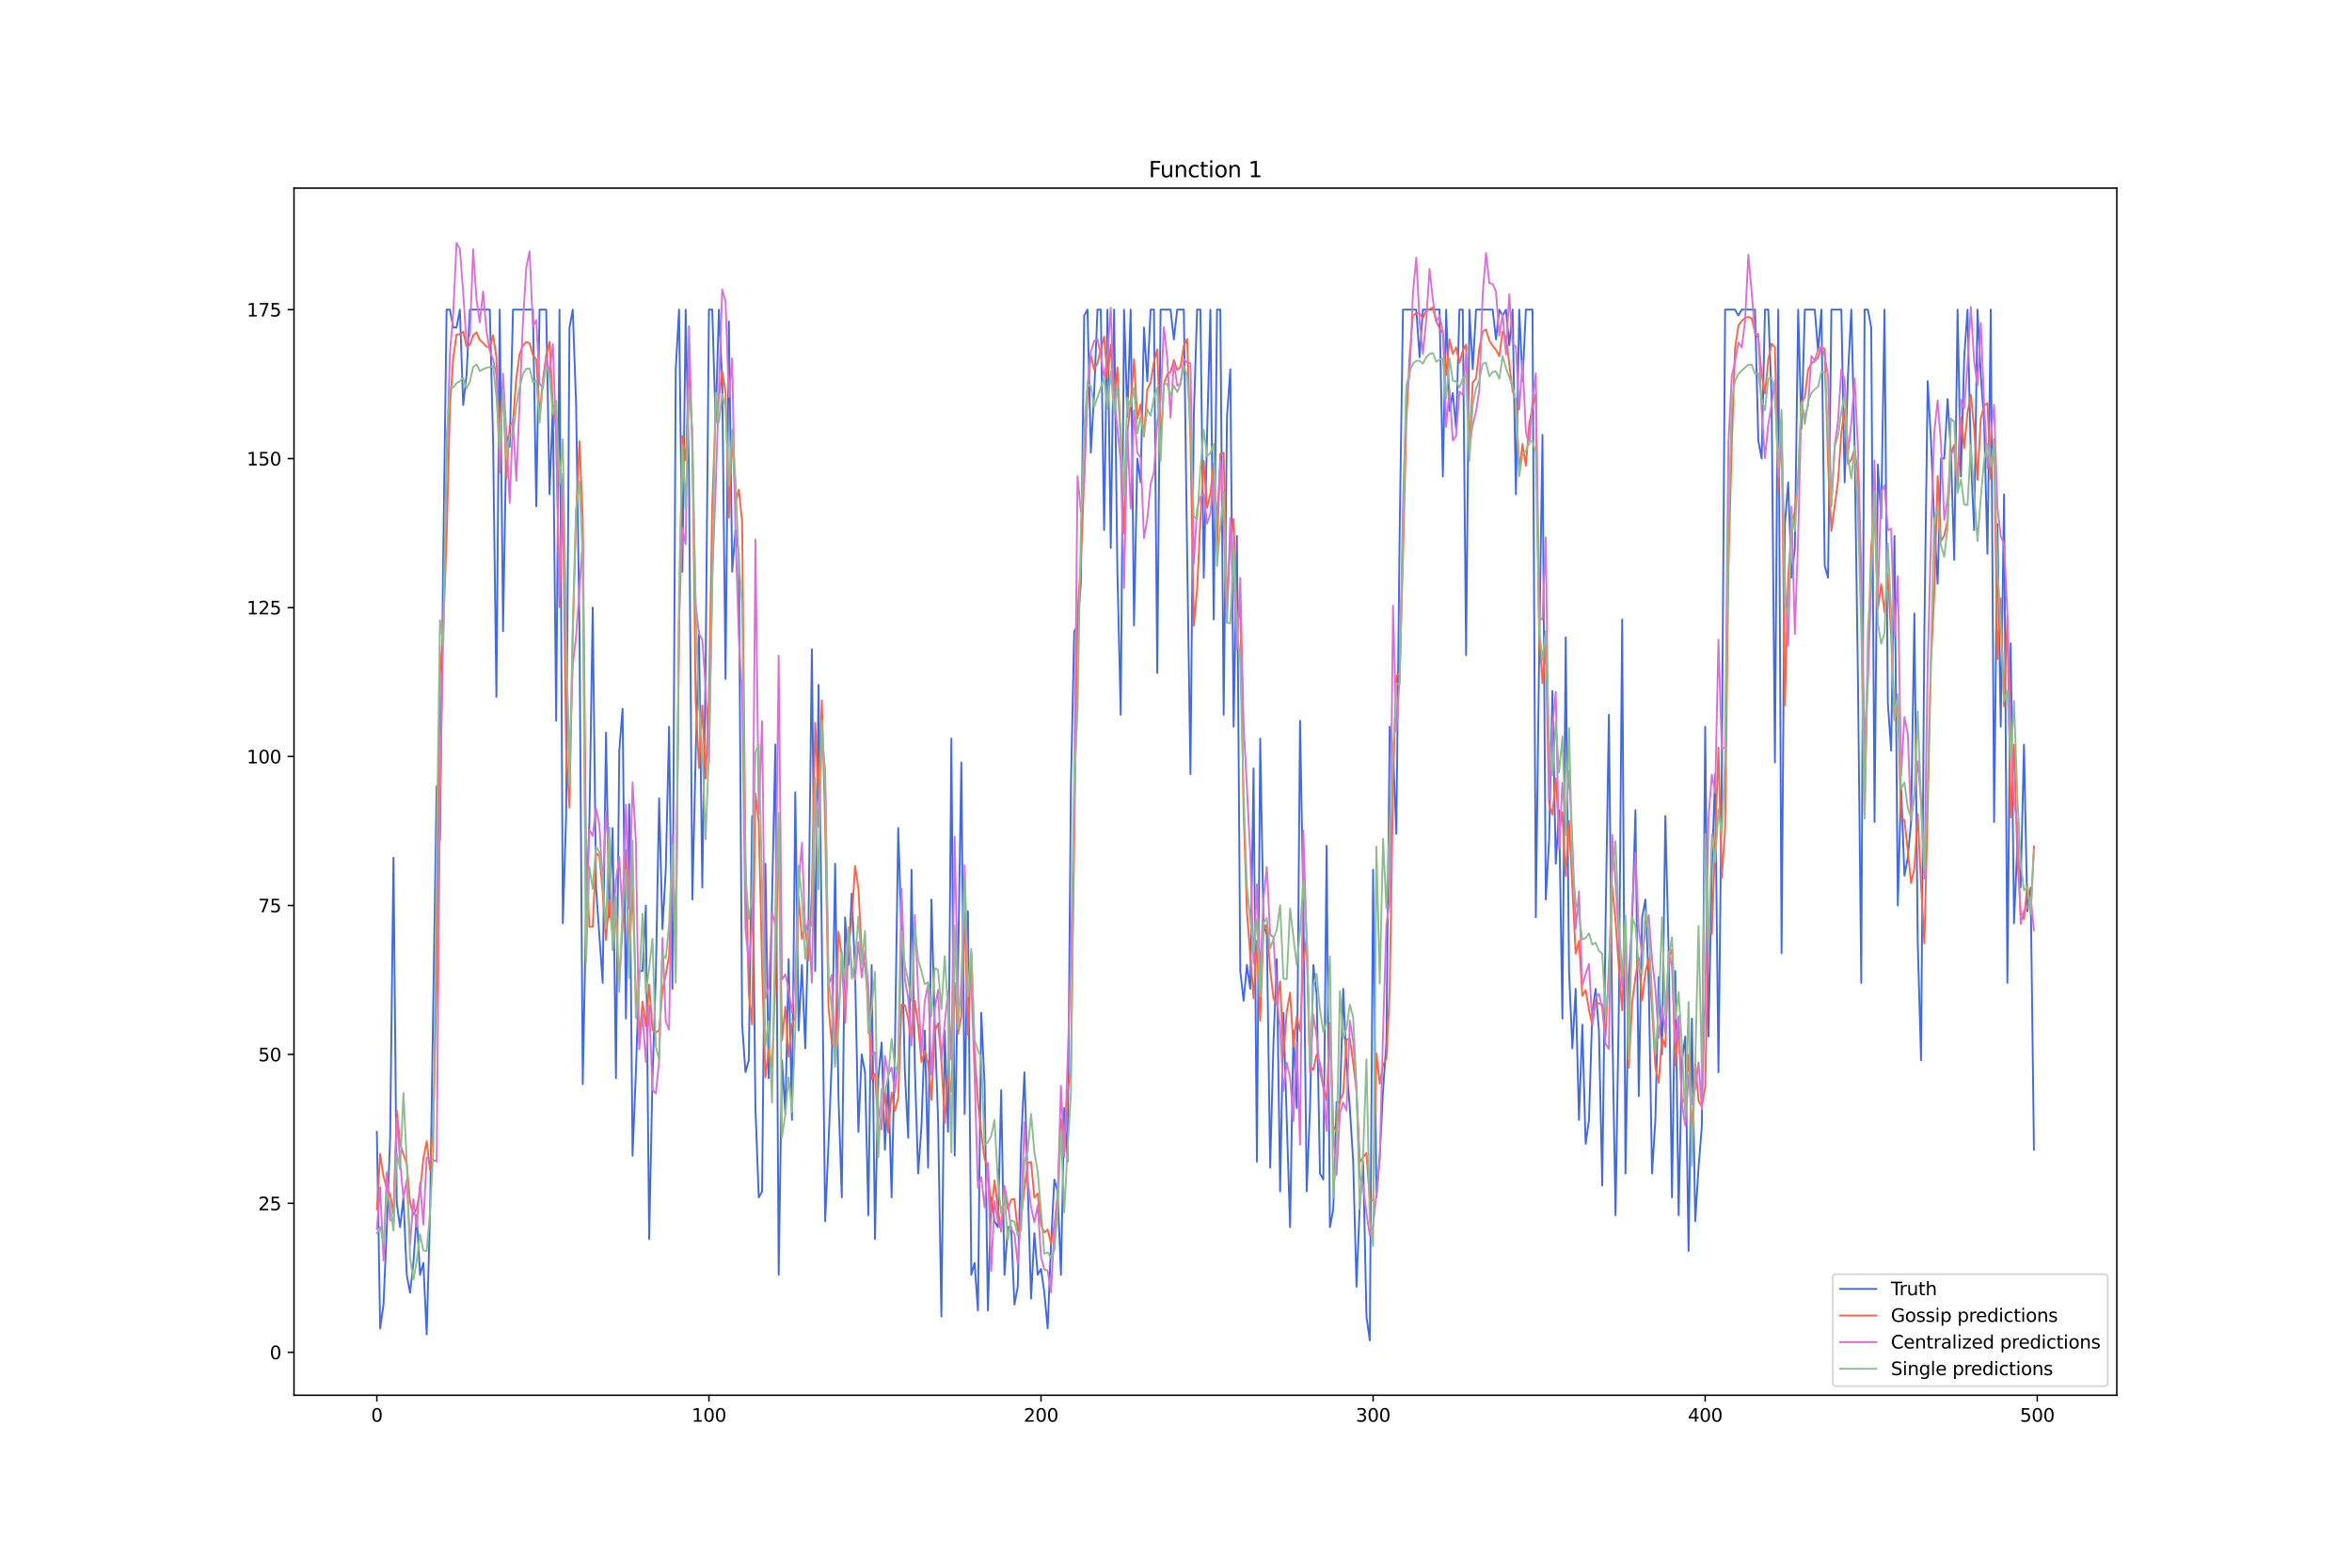 <?xml version="1.0" encoding="utf-8" standalone="no"?>
<!DOCTYPE svg PUBLIC "-//W3C//DTD SVG 1.1//EN"
  "http://www.w3.org/Graphics/SVG/1.1/DTD/svg11.dtd">
<svg xmlns:xlink="http://www.w3.org/1999/xlink" width="1296pt" height="864pt" viewBox="0 0 1296 864" xmlns="http://www.w3.org/2000/svg" version="1.1">
 <defs>
  <style type="text/css">*{stroke-linejoin: round; stroke-linecap: butt}</style>
 </defs>
 <g id="figure_1">
  <g id="patch_1">
   <path d="M 0 864 
L 1296 864 
L 1296 0 
L 0 0 
z
" style="fill: #ffffff"/>
  </g>
  <g id="axes_1">
   <g id="patch_2">
    <path d="M 162 768.96 
L 1166.4 768.96 
L 1166.4 103.68 
L 162 103.68 
z
" style="fill: #ffffff"/>
   </g>
   <g id="matplotlib.axis_1">
    <g id="xtick_1">
     <g id="line2d_1">
      <defs>
       <path id="m96daa94af7" d="M 0 0 
L 0 3.5 
" style="stroke: #000000; stroke-width: 0.8"/>
      </defs>
      <g>
       <use xlink:href="#m96daa94af7" x="207.655" y="768.96" style="stroke: #000000; stroke-width: 0.8"/>
      </g>
     </g>
     <g id="text_1">
      <!-- 0 -->
      <g transform="translate(204.473 783.558) scale(0.1 -0.1)">
       <defs>
        <path id="DejaVuSans-30" d="M 2034 4250 
Q 1547 4250 1301 3770 
Q 1056 3291 1056 2328 
Q 1056 1369 1301 889 
Q 1547 409 2034 409 
Q 2525 409 2770 889 
Q 3016 1369 3016 2328 
Q 3016 3291 2770 3770 
Q 2525 4250 2034 4250 
z
M 2034 4750 
Q 2819 4750 3233 4129 
Q 3647 3509 3647 2328 
Q 3647 1150 3233 529 
Q 2819 -91 2034 -91 
Q 1250 -91 836 529 
Q 422 1150 422 2328 
Q 422 3509 836 4129 
Q 1250 4750 2034 4750 
z
" transform="scale(0.016)"/>
       </defs>
       <use xlink:href="#DejaVuSans-30"/>
      </g>
     </g>
    </g>
    <g id="xtick_2">
     <g id="line2d_2">
      <g>
       <use xlink:href="#m96daa94af7" x="390.639" y="768.96" style="stroke: #000000; stroke-width: 0.8"/>
      </g>
     </g>
     <g id="text_2">
      <!-- 100 -->
      <g transform="translate(381.095 783.558) scale(0.1 -0.1)">
       <defs>
        <path id="DejaVuSans-31" d="M 794 531 
L 1825 531 
L 1825 4091 
L 703 3866 
L 703 4441 
L 1819 4666 
L 2450 4666 
L 2450 531 
L 3481 531 
L 3481 0 
L 794 0 
L 794 531 
z
" transform="scale(0.016)"/>
       </defs>
       <use xlink:href="#DejaVuSans-31"/>
       <use xlink:href="#DejaVuSans-30" x="63.623"/>
       <use xlink:href="#DejaVuSans-30" x="127.246"/>
      </g>
     </g>
    </g>
    <g id="xtick_3">
     <g id="line2d_3">
      <g>
       <use xlink:href="#m96daa94af7" x="573.623" y="768.96" style="stroke: #000000; stroke-width: 0.8"/>
      </g>
     </g>
     <g id="text_3">
      <!-- 200 -->
      <g transform="translate(564.079 783.558) scale(0.1 -0.1)">
       <defs>
        <path id="DejaVuSans-32" d="M 1228 531 
L 3431 531 
L 3431 0 
L 469 0 
L 469 531 
Q 828 903 1448 1529 
Q 2069 2156 2228 2338 
Q 2531 2678 2651 2914 
Q 2772 3150 2772 3378 
Q 2772 3750 2511 3984 
Q 2250 4219 1831 4219 
Q 1534 4219 1204 4116 
Q 875 4013 500 3803 
L 500 4441 
Q 881 4594 1212 4672 
Q 1544 4750 1819 4750 
Q 2544 4750 2975 4387 
Q 3406 4025 3406 3419 
Q 3406 3131 3298 2873 
Q 3191 2616 2906 2266 
Q 2828 2175 2409 1742 
Q 1991 1309 1228 531 
z
" transform="scale(0.016)"/>
       </defs>
       <use xlink:href="#DejaVuSans-32"/>
       <use xlink:href="#DejaVuSans-30" x="63.623"/>
       <use xlink:href="#DejaVuSans-30" x="127.246"/>
      </g>
     </g>
    </g>
    <g id="xtick_4">
     <g id="line2d_4">
      <g>
       <use xlink:href="#m96daa94af7" x="756.607" y="768.96" style="stroke: #000000; stroke-width: 0.8"/>
      </g>
     </g>
     <g id="text_4">
      <!-- 300 -->
      <g transform="translate(747.063 783.558) scale(0.1 -0.1)">
       <defs>
        <path id="DejaVuSans-33" d="M 2597 2516 
Q 3050 2419 3304 2112 
Q 3559 1806 3559 1356 
Q 3559 666 3084 287 
Q 2609 -91 1734 -91 
Q 1441 -91 1130 -33 
Q 819 25 488 141 
L 488 750 
Q 750 597 1062 519 
Q 1375 441 1716 441 
Q 2309 441 2620 675 
Q 2931 909 2931 1356 
Q 2931 1769 2642 2001 
Q 2353 2234 1838 2234 
L 1294 2234 
L 1294 2753 
L 1863 2753 
Q 2328 2753 2575 2939 
Q 2822 3125 2822 3475 
Q 2822 3834 2567 4026 
Q 2313 4219 1838 4219 
Q 1578 4219 1281 4162 
Q 984 4106 628 3988 
L 628 4550 
Q 988 4650 1302 4700 
Q 1616 4750 1894 4750 
Q 2613 4750 3031 4423 
Q 3450 4097 3450 3541 
Q 3450 3153 3228 2886 
Q 3006 2619 2597 2516 
z
" transform="scale(0.016)"/>
       </defs>
       <use xlink:href="#DejaVuSans-33"/>
       <use xlink:href="#DejaVuSans-30" x="63.623"/>
       <use xlink:href="#DejaVuSans-30" x="127.246"/>
      </g>
     </g>
    </g>
    <g id="xtick_5">
     <g id="line2d_5">
      <g>
       <use xlink:href="#m96daa94af7" x="939.591" y="768.96" style="stroke: #000000; stroke-width: 0.8"/>
      </g>
     </g>
     <g id="text_5">
      <!-- 400 -->
      <g transform="translate(930.047 783.558) scale(0.1 -0.1)">
       <defs>
        <path id="DejaVuSans-34" d="M 2419 4116 
L 825 1625 
L 2419 1625 
L 2419 4116 
z
M 2253 4666 
L 3047 4666 
L 3047 1625 
L 3713 1625 
L 3713 1100 
L 3047 1100 
L 3047 0 
L 2419 0 
L 2419 1100 
L 313 1100 
L 313 1709 
L 2253 4666 
z
" transform="scale(0.016)"/>
       </defs>
       <use xlink:href="#DejaVuSans-34"/>
       <use xlink:href="#DejaVuSans-30" x="63.623"/>
       <use xlink:href="#DejaVuSans-30" x="127.246"/>
      </g>
     </g>
    </g>
    <g id="xtick_6">
     <g id="line2d_6">
      <g>
       <use xlink:href="#m96daa94af7" x="1122.575" y="768.96" style="stroke: #000000; stroke-width: 0.8"/>
      </g>
     </g>
     <g id="text_6">
      <!-- 500 -->
      <g transform="translate(1113.032 783.558) scale(0.1 -0.1)">
       <defs>
        <path id="DejaVuSans-35" d="M 691 4666 
L 3169 4666 
L 3169 4134 
L 1269 4134 
L 1269 2991 
Q 1406 3038 1543 3061 
Q 1681 3084 1819 3084 
Q 2600 3084 3056 2656 
Q 3513 2228 3513 1497 
Q 3513 744 3044 326 
Q 2575 -91 1722 -91 
Q 1428 -91 1123 -41 
Q 819 9 494 109 
L 494 744 
Q 775 591 1075 516 
Q 1375 441 1709 441 
Q 2250 441 2565 725 
Q 2881 1009 2881 1497 
Q 2881 1984 2565 2268 
Q 2250 2553 1709 2553 
Q 1456 2553 1204 2497 
Q 953 2441 691 2322 
L 691 4666 
z
" transform="scale(0.016)"/>
       </defs>
       <use xlink:href="#DejaVuSans-35"/>
       <use xlink:href="#DejaVuSans-30" x="63.623"/>
       <use xlink:href="#DejaVuSans-30" x="127.246"/>
      </g>
     </g>
    </g>
   </g>
   <g id="matplotlib.axis_2">
    <g id="ytick_1">
     <g id="line2d_7">
      <defs>
       <path id="m0b5c35d3d6" d="M 0 0 
L -3.5 0 
" style="stroke: #000000; stroke-width: 0.8"/>
      </defs>
      <g>
       <use xlink:href="#m0b5c35d3d6" x="162" y="745.287" style="stroke: #000000; stroke-width: 0.8"/>
      </g>
     </g>
     <g id="text_7">
      <!-- 0 -->
      <g transform="translate(148.637 749.087) scale(0.1 -0.1)">
       <use xlink:href="#DejaVuSans-30"/>
      </g>
     </g>
    </g>
    <g id="ytick_2">
     <g id="line2d_8">
      <g>
       <use xlink:href="#m0b5c35d3d6" x="162" y="663.196" style="stroke: #000000; stroke-width: 0.8"/>
      </g>
     </g>
     <g id="text_8">
      <!-- 25 -->
      <g transform="translate(142.275 666.995) scale(0.1 -0.1)">
       <use xlink:href="#DejaVuSans-32"/>
       <use xlink:href="#DejaVuSans-35" x="63.623"/>
      </g>
     </g>
    </g>
    <g id="ytick_3">
     <g id="line2d_9">
      <g>
       <use xlink:href="#m0b5c35d3d6" x="162" y="581.104" style="stroke: #000000; stroke-width: 0.8"/>
      </g>
     </g>
     <g id="text_9">
      <!-- 50 -->
      <g transform="translate(142.275 584.903) scale(0.1 -0.1)">
       <use xlink:href="#DejaVuSans-35"/>
       <use xlink:href="#DejaVuSans-30" x="63.623"/>
      </g>
     </g>
    </g>
    <g id="ytick_4">
     <g id="line2d_10">
      <g>
       <use xlink:href="#m0b5c35d3d6" x="162" y="499.013" style="stroke: #000000; stroke-width: 0.8"/>
      </g>
     </g>
     <g id="text_10">
      <!-- 75 -->
      <g transform="translate(142.275 502.812) scale(0.1 -0.1)">
       <defs>
        <path id="DejaVuSans-37" d="M 525 4666 
L 3525 4666 
L 3525 4397 
L 1831 0 
L 1172 0 
L 2766 4134 
L 525 4134 
L 525 4666 
z
" transform="scale(0.016)"/>
       </defs>
       <use xlink:href="#DejaVuSans-37"/>
       <use xlink:href="#DejaVuSans-35" x="63.623"/>
      </g>
     </g>
    </g>
    <g id="ytick_5">
     <g id="line2d_11">
      <g>
       <use xlink:href="#m0b5c35d3d6" x="162" y="416.921" style="stroke: #000000; stroke-width: 0.8"/>
      </g>
     </g>
     <g id="text_11">
      <!-- 100 -->
      <g transform="translate(135.912 420.72) scale(0.1 -0.1)">
       <use xlink:href="#DejaVuSans-31"/>
       <use xlink:href="#DejaVuSans-30" x="63.623"/>
       <use xlink:href="#DejaVuSans-30" x="127.246"/>
      </g>
     </g>
    </g>
    <g id="ytick_6">
     <g id="line2d_12">
      <g>
       <use xlink:href="#m0b5c35d3d6" x="162" y="334.829" style="stroke: #000000; stroke-width: 0.8"/>
      </g>
     </g>
     <g id="text_12">
      <!-- 125 -->
      <g transform="translate(135.912 338.629) scale(0.1 -0.1)">
       <use xlink:href="#DejaVuSans-31"/>
       <use xlink:href="#DejaVuSans-32" x="63.623"/>
       <use xlink:href="#DejaVuSans-35" x="127.246"/>
      </g>
     </g>
    </g>
    <g id="ytick_7">
     <g id="line2d_13">
      <g>
       <use xlink:href="#m0b5c35d3d6" x="162" y="252.738" style="stroke: #000000; stroke-width: 0.8"/>
      </g>
     </g>
     <g id="text_13">
      <!-- 150 -->
      <g transform="translate(135.912 256.537) scale(0.1 -0.1)">
       <use xlink:href="#DejaVuSans-31"/>
       <use xlink:href="#DejaVuSans-35" x="63.623"/>
       <use xlink:href="#DejaVuSans-30" x="127.246"/>
      </g>
     </g>
    </g>
    <g id="ytick_8">
     <g id="line2d_14">
      <g>
       <use xlink:href="#m0b5c35d3d6" x="162" y="170.646" style="stroke: #000000; stroke-width: 0.8"/>
      </g>
     </g>
     <g id="text_14">
      <!-- 175 -->
      <g transform="translate(135.912 174.445) scale(0.1 -0.1)">
       <use xlink:href="#DejaVuSans-31"/>
       <use xlink:href="#DejaVuSans-37" x="63.623"/>
       <use xlink:href="#DejaVuSans-35" x="127.246"/>
      </g>
     </g>
    </g>
   </g>
   <g id="line2d_15">
    <path d="M 207.655 623.792 
L 209.484 732.153 
L 211.314 719.018 
L 213.144 676.33 
L 214.974 627.075 
L 216.804 472.743 
L 218.634 663.196 
L 220.463 676.33 
L 222.293 659.912 
L 224.123 702.6 
L 225.953 712.451 
L 227.783 696.032 
L 229.613 669.763 
L 231.442 702.6 
L 233.272 696.032 
L 235.102 735.436 
L 236.932 669.763 
L 240.592 433.339 
L 242.422 462.892 
L 244.251 305.276 
L 246.081 170.646 
L 247.911 170.646 
L 249.741 180.497 
L 251.571 180.497 
L 253.401 170.646 
L 255.23 223.185 
L 257.06 206.766 
L 258.89 170.646 
L 269.869 170.646 
L 271.699 242.887 
L 273.529 384.084 
L 275.359 170.646 
L 277.189 347.964 
L 279.018 239.603 
L 280.848 246.17 
L 282.678 170.646 
L 293.657 170.646 
L 295.487 279.007 
L 297.317 170.646 
L 300.976 170.646 
L 302.806 272.44 
L 304.636 223.185 
L 306.466 397.219 
L 308.296 170.646 
L 310.126 508.864 
L 311.956 449.758 
L 313.785 180.497 
L 315.615 170.646 
L 317.445 223.185 
L 319.275 344.68 
L 321.105 597.522 
L 322.935 502.296 
L 324.764 453.041 
L 326.594 334.829 
L 328.424 489.162 
L 332.084 541.7 
L 333.914 403.786 
L 335.743 505.58 
L 337.573 456.325 
L 339.403 594.239 
L 341.233 413.637 
L 343.063 390.652 
L 344.893 561.402 
L 346.723 443.19 
L 348.552 636.926 
L 350.382 590.955 
L 352.212 535.133 
L 354.042 535.133 
L 355.872 499.013 
L 357.702 682.898 
L 359.531 594.239 
L 361.361 538.417 
L 363.191 439.907 
L 365.021 512.147 
L 366.851 479.311 
L 368.681 400.503 
L 370.51 544.984 
L 372.34 203.483 
L 374.17 170.646 
L 376 315.127 
L 377.83 170.646 
L 379.66 262.589 
L 381.489 495.729 
L 383.319 416.921 
L 385.149 347.964 
L 386.979 489.162 
L 388.809 367.666 
L 390.639 170.646 
L 392.469 170.646 
L 394.298 233.036 
L 396.128 170.646 
L 397.958 210.05 
L 399.788 374.233 
L 401.618 177.213 
L 403.448 315.127 
L 405.277 292.142 
L 407.107 305.276 
L 408.937 564.686 
L 410.767 590.955 
L 412.597 584.388 
L 414.427 449.758 
L 416.256 610.657 
L 418.086 659.912 
L 419.916 656.628 
L 421.746 476.027 
L 423.576 594.239 
L 425.406 495.729 
L 427.236 410.354 
L 429.065 702.6 
L 430.895 584.388 
L 432.725 613.941 
L 434.555 528.566 
L 436.385 617.224 
L 438.215 436.623 
L 440.044 567.969 
L 441.874 531.849 
L 443.704 577.82 
L 445.534 505.58 
L 447.364 357.815 
L 449.194 535.133 
L 451.023 377.517 
L 452.853 518.715 
L 454.683 673.047 
L 456.513 630.359 
L 458.343 584.388 
L 460.173 476.027 
L 462.003 604.09 
L 463.832 659.912 
L 465.662 505.58 
L 467.492 531.849 
L 469.322 492.445 
L 471.152 535.133 
L 472.982 623.792 
L 474.811 581.104 
L 476.641 590.955 
L 478.471 669.763 
L 480.301 531.849 
L 482.131 682.898 
L 483.961 594.239 
L 485.79 574.537 
L 487.62 633.643 
L 489.45 594.239 
L 491.28 659.912 
L 493.11 577.82 
L 494.94 456.325 
L 496.77 515.431 
L 498.599 590.955 
L 500.429 627.075 
L 502.259 479.311 
L 504.089 587.671 
L 505.919 646.777 
L 507.749 620.508 
L 509.578 567.969 
L 511.408 643.494 
L 513.238 495.729 
L 515.068 564.686 
L 516.898 617.224 
L 518.728 725.585 
L 520.557 567.969 
L 522.387 623.792 
L 524.217 407.07 
L 526.047 636.926 
L 527.877 535.133 
L 529.707 420.205 
L 531.536 613.941 
L 533.366 502.296 
L 535.196 702.6 
L 537.026 696.032 
L 538.856 722.302 
L 540.686 558.118 
L 542.516 597.522 
L 544.345 722.302 
L 546.175 659.912 
L 548.005 673.047 
L 549.835 676.33 
L 551.665 600.806 
L 553.495 702.6 
L 555.324 676.33 
L 557.154 676.33 
L 558.984 719.018 
L 560.814 709.167 
L 562.644 630.359 
L 564.474 590.955 
L 568.133 715.734 
L 569.963 679.614 
L 571.793 702.6 
L 573.623 699.316 
L 575.453 712.451 
L 577.283 732.153 
L 579.112 686.181 
L 580.942 650.061 
L 582.772 656.628 
L 584.602 702.6 
L 586.432 610.657 
L 588.262 640.21 
L 590.091 433.339 
L 591.921 347.964 
L 593.751 344.68 
L 595.581 321.695 
L 597.411 173.93 
L 599.241 170.646 
L 601.07 249.454 
L 602.9 216.617 
L 604.73 170.646 
L 606.56 170.646 
L 608.39 292.142 
L 610.22 170.646 
L 612.05 301.993 
L 613.879 170.646 
L 615.709 315.127 
L 617.539 393.935 
L 619.369 170.646 
L 621.199 229.752 
L 623.029 170.646 
L 624.858 344.68 
L 626.688 252.738 
L 628.518 265.872 
L 630.348 180.497 
L 632.178 210.05 
L 634.008 170.646 
L 635.837 170.646 
L 637.667 370.95 
L 639.497 170.646 
L 644.987 170.646 
L 646.817 187.064 
L 648.646 170.646 
L 652.306 170.646 
L 654.136 305.276 
L 655.966 426.772 
L 657.796 229.752 
L 659.625 170.646 
L 661.455 170.646 
L 663.285 318.411 
L 665.115 239.603 
L 666.945 170.646 
L 668.775 341.397 
L 670.604 170.646 
L 672.434 170.646 
L 674.264 393.935 
L 676.094 229.752 
L 677.924 203.483 
L 679.754 400.503 
L 681.583 295.425 
L 683.413 535.133 
L 685.243 551.551 
L 687.073 531.849 
L 688.903 544.984 
L 690.733 423.488 
L 692.563 640.21 
L 694.392 407.07 
L 696.222 508.864 
L 698.052 515.431 
L 699.882 643.494 
L 701.712 574.537 
L 703.542 528.566 
L 705.371 656.628 
L 707.201 558.118 
L 710.861 676.33 
L 712.691 567.969 
L 714.521 610.657 
L 716.35 397.219 
L 718.18 499.013 
L 720.01 656.628 
L 721.84 610.657 
L 723.67 531.849 
L 725.5 548.268 
L 727.33 646.777 
L 729.159 650.061 
L 730.989 466.176 
L 732.819 676.33 
L 734.649 666.479 
L 736.479 607.373 
L 738.309 607.373 
L 740.138 544.984 
L 741.968 587.671 
L 743.798 610.657 
L 745.628 640.21 
L 747.458 709.167 
L 749.288 663.196 
L 751.117 640.21 
L 752.947 725.585 
L 754.777 738.72 
L 756.607 479.311 
L 758.437 659.912 
L 760.267 636.926 
L 762.097 600.806 
L 763.926 574.537 
L 765.756 400.503 
L 767.586 413.637 
L 769.416 459.609 
L 771.246 292.142 
L 773.076 170.646 
L 780.395 170.646 
L 782.225 196.915 
L 784.055 170.646 
L 793.204 170.646 
L 795.034 262.589 
L 796.864 170.646 
L 798.693 226.468 
L 800.523 216.617 
L 802.353 236.319 
L 804.183 170.646 
L 806.013 170.646 
L 807.843 361.099 
L 809.672 170.646 
L 811.502 203.483 
L 813.332 170.646 
L 822.481 170.646 
L 824.311 187.064 
L 826.141 170.646 
L 827.971 173.93 
L 829.801 170.646 
L 831.63 190.348 
L 833.46 170.646 
L 835.29 272.44 
L 837.12 170.646 
L 838.95 210.05 
L 840.78 170.646 
L 844.439 170.646 
L 846.269 505.58 
L 848.099 361.099 
L 849.929 239.603 
L 851.759 495.729 
L 853.589 462.892 
L 855.418 380.801 
L 857.248 476.027 
L 859.078 446.474 
L 860.908 561.402 
L 862.738 351.248 
L 864.568 535.133 
L 866.397 577.82 
L 868.227 544.984 
L 870.057 617.224 
L 871.887 564.686 
L 873.717 630.359 
L 875.547 617.224 
L 877.377 558.118 
L 879.206 544.984 
L 881.036 567.969 
L 882.866 653.345 
L 884.696 508.864 
L 886.526 393.935 
L 888.356 561.402 
L 890.185 669.763 
L 892.015 554.835 
L 893.845 341.397 
L 895.675 646.777 
L 897.505 538.417 
L 899.335 508.864 
L 901.164 446.474 
L 902.994 604.09 
L 904.824 505.58 
L 906.654 495.729 
L 908.484 541.7 
L 910.314 646.777 
L 912.144 617.224 
L 913.973 538.417 
L 915.803 581.104 
L 917.633 449.758 
L 919.463 525.282 
L 921.293 659.912 
L 923.123 535.133 
L 924.952 669.763 
L 926.782 584.388 
L 928.612 571.253 
L 930.442 689.465 
L 932.272 561.402 
L 934.102 673.047 
L 935.931 643.494 
L 937.761 620.508 
L 939.591 400.503 
L 941.421 571.253 
L 943.251 479.311 
L 945.081 426.772 
L 946.911 590.955 
L 948.74 426.772 
L 950.57 170.646 
L 956.06 170.646 
L 957.89 173.93 
L 959.719 170.646 
L 967.039 170.646 
L 968.869 242.887 
L 970.698 252.738 
L 972.528 170.646 
L 974.358 170.646 
L 976.188 219.901 
L 978.018 420.205 
L 979.848 170.646 
L 981.678 525.282 
L 983.507 288.858 
L 985.337 265.872 
L 987.167 318.411 
L 988.997 301.993 
L 990.827 170.646 
L 992.657 236.319 
L 994.486 170.646 
L 999.976 170.646 
L 1001.806 193.632 
L 1003.636 170.646 
L 1005.465 311.844 
L 1007.295 318.411 
L 1009.125 170.646 
L 1014.615 170.646 
L 1016.444 265.872 
L 1018.274 206.766 
L 1020.104 170.646 
L 1021.934 246.17 
L 1023.764 374.233 
L 1025.594 541.7 
L 1027.424 170.646 
L 1029.253 170.646 
L 1031.083 180.497 
L 1032.913 453.041 
L 1034.743 256.021 
L 1036.573 285.574 
L 1038.403 170.646 
L 1040.232 387.368 
L 1042.062 413.637 
L 1043.892 295.425 
L 1045.722 499.013 
L 1047.552 433.339 
L 1049.382 482.594 
L 1051.211 472.743 
L 1053.041 453.041 
L 1054.871 338.113 
L 1056.701 518.715 
L 1058.531 584.388 
L 1060.361 347.964 
L 1062.191 210.05 
L 1064.02 242.887 
L 1065.85 288.858 
L 1067.68 321.695 
L 1069.51 252.738 
L 1071.34 252.738 
L 1073.17 219.901 
L 1074.999 249.454 
L 1076.829 308.56 
L 1078.659 170.646 
L 1080.489 262.589 
L 1082.319 196.915 
L 1084.149 170.646 
L 1085.978 252.738 
L 1087.808 292.142 
L 1089.638 170.646 
L 1091.468 206.766 
L 1093.298 233.036 
L 1095.128 305.276 
L 1096.958 170.646 
L 1098.787 453.041 
L 1100.617 288.858 
L 1102.447 400.503 
L 1104.277 272.44 
L 1106.107 541.7 
L 1107.937 354.531 
L 1109.766 508.864 
L 1111.596 466.176 
L 1113.426 489.162 
L 1115.256 410.354 
L 1117.086 502.296 
L 1118.916 489.162 
L 1120.745 633.643 
L 1120.745 633.643 
" clip-path="url(#pdf1fb577f2)" style="fill: none; stroke: #4169e1; stroke-linecap: square"/>
   </g>
   <g id="line2d_16">
    <path d="M 207.655 666.493 
L 209.484 635.955 
L 211.314 648.34 
L 213.144 654.883 
L 214.974 658.149 
L 216.804 668.597 
L 218.634 612.002 
L 220.463 630.248 
L 222.293 636.104 
L 224.123 641.385 
L 225.953 662.762 
L 227.783 669.554 
L 229.613 666.161 
L 231.442 656.413 
L 233.272 638.478 
L 235.102 628.925 
L 236.932 644.894 
L 238.762 619.462 
L 240.592 541.627 
L 242.422 371.603 
L 244.251 345.685 
L 246.081 297.173 
L 247.911 224.491 
L 249.741 197.359 
L 251.571 184.477 
L 253.401 184.183 
L 255.23 182.849 
L 257.06 190.808 
L 258.89 190.122 
L 260.72 184.886 
L 262.55 183.186 
L 264.38 187.384 
L 266.209 189.024 
L 268.039 191.056 
L 269.869 191.182 
L 271.699 184.727 
L 273.529 196.867 
L 275.359 246.565 
L 277.189 210.805 
L 279.018 263.529 
L 280.848 234.622 
L 282.678 232.595 
L 284.508 208.137 
L 286.338 195.224 
L 288.168 190.463 
L 289.997 188.487 
L 291.827 189.164 
L 293.657 195.744 
L 295.487 198.127 
L 297.317 228.541 
L 299.147 209.834 
L 300.976 195.651 
L 302.806 188.407 
L 304.636 223.619 
L 306.466 236.683 
L 308.296 334.6 
L 310.126 271.393 
L 311.956 412.514 
L 313.785 445.186 
L 315.615 349.278 
L 317.445 283.736 
L 319.275 243.189 
L 321.105 286.252 
L 322.935 470.63 
L 324.764 510.821 
L 326.594 510.764 
L 328.424 470.148 
L 330.254 471.852 
L 332.084 491.55 
L 333.914 518.144 
L 335.743 496.081 
L 337.573 515.817 
L 339.403 506.261 
L 341.233 540.334 
L 343.063 510.825 
L 344.893 468.275 
L 346.723 526.765 
L 348.552 489.569 
L 350.382 547.873 
L 352.212 573.619 
L 354.042 552.079 
L 355.872 565.535 
L 357.702 542.676 
L 359.531 567.659 
L 361.361 569.031 
L 363.191 567.907 
L 365.021 545.916 
L 366.851 537.044 
L 368.681 527.039 
L 370.51 470.579 
L 372.34 515.264 
L 374.17 347.363 
L 376 240.34 
L 377.83 253.612 
L 379.66 204.417 
L 381.489 239.217 
L 383.319 385.632 
L 385.149 423.271 
L 386.979 388.792 
L 388.809 429.047 
L 390.639 385.079 
L 392.469 278.203 
L 394.298 227.221 
L 396.128 219.553 
L 397.958 204.774 
L 399.788 215.759 
L 401.618 285.301 
L 403.448 238.627 
L 405.277 277.409 
L 407.107 269.751 
L 408.937 287.692 
L 410.767 473.103 
L 412.597 547.38 
L 414.427 564.668 
L 416.256 437.147 
L 418.086 453.472 
L 419.916 532.512 
L 421.746 593.866 
L 423.576 578.104 
L 425.406 588.517 
L 427.236 540.289 
L 429.065 456.344 
L 430.895 573.431 
L 432.725 554.73 
L 434.555 582.438 
L 436.385 564.872 
L 438.215 560.262 
L 440.044 494.073 
L 441.874 517.473 
L 443.704 510.239 
L 445.534 529.258 
L 447.364 490.968 
L 449.194 398.317 
L 451.023 441.078 
L 452.853 385.92 
L 454.683 455.035 
L 456.513 554.819 
L 458.343 575.192 
L 460.173 577.395 
L 462.003 513.395 
L 463.832 526.59 
L 465.662 563.785 
L 467.492 521.166 
L 469.322 507.458 
L 471.152 477.254 
L 472.982 489.529 
L 474.811 524.19 
L 476.641 532.281 
L 478.471 552.702 
L 480.301 594.958 
L 482.131 591.752 
L 483.961 621.936 
L 485.79 620.056 
L 487.62 601.897 
L 489.45 624.076 
L 491.28 602.106 
L 493.11 612.284 
L 494.94 604.997 
L 496.77 553.634 
L 498.599 553.955 
L 500.429 561.435 
L 502.259 575.775 
L 504.089 551.542 
L 505.919 564.988 
L 507.749 585.342 
L 509.578 579.181 
L 511.408 586.29 
L 513.238 606.201 
L 515.068 568.316 
L 516.898 563.932 
L 518.728 584.429 
L 520.557 618.969 
L 522.387 592.451 
L 524.217 601.466 
L 526.047 541.583 
L 527.877 569.748 
L 529.707 560.008 
L 531.536 503.18 
L 533.366 570.39 
L 535.196 525.061 
L 537.026 579.673 
L 538.856 607.361 
L 540.686 624.02 
L 542.516 638.826 
L 544.345 643.068 
L 546.175 668.378 
L 548.005 650.521 
L 549.835 666.029 
L 551.665 678.738 
L 553.495 656.122 
L 555.324 666.468 
L 557.154 661.18 
L 558.984 660.747 
L 560.814 679.013 
L 562.644 670.412 
L 566.303 640.917 
L 568.133 640.377 
L 569.963 660.102 
L 571.793 657.804 
L 573.623 675.118 
L 575.453 679.215 
L 577.283 677.615 
L 579.112 685.229 
L 580.942 675.603 
L 582.772 659.096 
L 584.602 616.834 
L 586.432 634.991 
L 588.262 601.736 
L 590.091 589.242 
L 593.751 337.389 
L 595.581 310.438 
L 599.241 215.12 
L 601.07 195.817 
L 602.9 203.672 
L 604.73 200.087 
L 608.39 185.53 
L 610.22 208.655 
L 612.05 189.946 
L 613.879 222.414 
L 615.709 202.465 
L 617.539 240.983 
L 619.369 294.192 
L 621.199 238.595 
L 623.029 222.315 
L 624.858 197.998 
L 626.688 231.074 
L 628.518 222.849 
L 630.348 240.549 
L 632.178 214.715 
L 634.008 210.848 
L 635.837 199.418 
L 637.667 192.531 
L 639.497 244.566 
L 641.327 211.719 
L 643.157 206.484 
L 644.987 205.04 
L 646.817 198.382 
L 648.646 203.836 
L 650.476 202.119 
L 652.306 190.521 
L 654.136 186.837 
L 655.966 244.281 
L 657.796 344.753 
L 659.625 324.789 
L 661.455 286.11 
L 663.285 253.982 
L 665.115 279.846 
L 666.945 272.215 
L 668.775 255.362 
L 670.604 302.789 
L 672.434 250.021 
L 674.264 249.52 
L 676.094 334.372 
L 677.924 298.684 
L 679.754 286.042 
L 681.583 347.402 
L 683.413 332.446 
L 685.243 447.171 
L 687.073 502.51 
L 690.733 550.129 
L 692.563 518.397 
L 694.392 562.536 
L 696.222 512.651 
L 698.052 509.432 
L 699.882 534.377 
L 701.712 550.315 
L 703.542 553.682 
L 705.371 540.84 
L 707.201 581.556 
L 709.031 557.698 
L 710.861 547.069 
L 712.691 577.001 
L 714.521 560.242 
L 716.35 568.232 
L 718.18 530.756 
L 720.01 516.276 
L 721.84 587.632 
L 723.67 589.611 
L 725.5 581.148 
L 727.33 585.909 
L 729.159 599.031 
L 730.989 606.538 
L 732.819 563.645 
L 734.649 620.46 
L 736.479 623.899 
L 738.309 606.728 
L 740.138 602.501 
L 741.968 572.802 
L 743.798 572.501 
L 745.628 586.042 
L 747.458 601.135 
L 749.288 640.401 
L 752.947 635.437 
L 754.777 661.482 
L 756.607 661.442 
L 758.437 580.588 
L 760.267 597.252 
L 762.097 586.671 
L 763.926 583.674 
L 765.756 546.319 
L 767.586 432.933 
L 769.416 372.466 
L 771.246 371.086 
L 773.076 307.041 
L 774.905 232.457 
L 776.735 195.766 
L 778.565 173.945 
L 780.395 172.64 
L 782.225 172.808 
L 784.055 175.397 
L 785.884 171.172 
L 789.544 169.506 
L 791.374 177.072 
L 793.204 180.856 
L 795.034 183.631 
L 796.864 206.621 
L 798.693 186.954 
L 800.523 195.036 
L 802.353 191.459 
L 804.183 199.982 
L 806.013 193.329 
L 807.843 189.861 
L 809.672 245.668 
L 811.502 210.728 
L 813.332 208.614 
L 815.162 191.818 
L 816.992 182.669 
L 818.822 181.558 
L 820.651 187.754 
L 822.481 190.634 
L 824.311 192.746 
L 826.141 196.306 
L 827.971 182.766 
L 829.801 185.709 
L 833.46 215.56 
L 835.29 220.534 
L 837.12 259.233 
L 838.95 244.667 
L 840.78 256.667 
L 842.61 233.911 
L 844.439 224.11 
L 846.269 217.142 
L 848.099 348.518 
L 849.929 376.52 
L 851.759 355.332 
L 853.589 443.346 
L 855.418 449.038 
L 857.248 428.931 
L 859.078 458.379 
L 860.908 447.619 
L 862.738 482.91 
L 864.568 452.445 
L 868.227 525.601 
L 870.057 518.507 
L 871.887 548.881 
L 873.717 545.697 
L 875.547 556.462 
L 877.377 565.229 
L 879.206 552.402 
L 881.036 553.043 
L 882.866 553.525 
L 884.696 571.257 
L 886.526 532.837 
L 888.356 488.34 
L 890.185 507.393 
L 892.015 533.389 
L 893.845 556.816 
L 895.675 509.934 
L 897.505 588.494 
L 899.335 552.888 
L 901.164 538.423 
L 902.994 527.858 
L 904.824 551.383 
L 906.654 535.777 
L 908.484 528.268 
L 910.314 556.023 
L 912.144 588.087 
L 913.973 596.89 
L 915.803 571.627 
L 917.633 577.047 
L 919.463 527.305 
L 921.293 523.376 
L 923.123 587.054 
L 924.952 565.796 
L 926.782 608.179 
L 928.612 604.321 
L 930.442 581.307 
L 932.272 625.46 
L 934.102 585.541 
L 935.931 606.757 
L 937.761 609.77 
L 939.591 599.06 
L 941.421 512.976 
L 943.251 514.861 
L 946.911 412.072 
L 948.74 483.733 
L 950.57 456.432 
L 952.4 312.428 
L 954.23 245.203 
L 956.06 191.794 
L 957.89 179.527 
L 959.719 176.856 
L 961.549 175.208 
L 963.379 174.709 
L 965.209 175.46 
L 967.039 183.272 
L 968.869 186.434 
L 970.698 206.071 
L 972.528 216.964 
L 974.358 198.161 
L 976.188 189.38 
L 978.018 191.394 
L 979.848 270.696 
L 981.678 232.132 
L 983.507 388.806 
L 985.337 317.904 
L 987.167 290.446 
L 988.997 281.674 
L 990.827 263.824 
L 992.657 222.001 
L 994.486 218.719 
L 996.316 203.747 
L 998.146 200.204 
L 999.976 198.983 
L 1001.806 196.961 
L 1003.636 191.338 
L 1005.465 192.33 
L 1007.295 255.459 
L 1009.125 292.646 
L 1012.785 264.991 
L 1014.615 238.508 
L 1016.444 225.633 
L 1018.274 255.72 
L 1020.104 253.332 
L 1021.934 247.462 
L 1023.764 261.406 
L 1025.594 330.833 
L 1027.424 448.437 
L 1029.253 363.907 
L 1031.083 301.232 
L 1032.913 283.077 
L 1034.743 335.613 
L 1036.573 321.933 
L 1038.403 337.336 
L 1040.232 316.652 
L 1042.062 350.412 
L 1043.892 396.833 
L 1045.722 387.53 
L 1047.552 450.995 
L 1049.382 451.904 
L 1051.211 468.507 
L 1053.041 486.725 
L 1054.871 478.566 
L 1056.701 448.647 
L 1058.531 487.393 
L 1060.361 519.954 
L 1062.191 445.469 
L 1064.02 364.834 
L 1065.85 326.222 
L 1067.68 262.34 
L 1069.51 298.215 
L 1071.34 295.098 
L 1073.17 286.828 
L 1074.999 250.016 
L 1076.829 245.114 
L 1078.659 270.16 
L 1080.489 230.187 
L 1082.319 247.038 
L 1084.149 227.408 
L 1085.978 217.605 
L 1087.808 236.134 
L 1089.638 264.403 
L 1091.468 230.544 
L 1093.298 223.48 
L 1095.128 222.199 
L 1096.958 264.02 
L 1098.787 242.009 
L 1100.617 363.308 
L 1102.447 329.719 
L 1104.277 389.165 
L 1106.107 340.016 
L 1107.937 450.56 
L 1109.766 410.37 
L 1111.596 471.963 
L 1113.426 502.559 
L 1115.256 506.531 
L 1117.086 487.644 
L 1118.916 503.247 
L 1120.745 466.464 
L 1120.745 466.464 
" clip-path="url(#pdf1fb577f2)" style="fill: none; stroke: #ff6347; stroke-linecap: square"/>
   </g>
   <g id="line2d_17">
    <path d="M 207.655 677.372 
L 209.484 654.33 
L 211.314 694.693 
L 213.144 646.036 
L 214.974 672.215 
L 216.804 673.565 
L 218.634 616.465 
L 220.463 640.129 
L 222.293 660.379 
L 224.123 650.237 
L 225.953 686.199 
L 227.783 660.908 
L 229.613 676.326 
L 231.442 651.79 
L 233.272 674.918 
L 235.102 637.924 
L 236.932 638.925 
L 238.762 639.274 
L 240.592 640.187 
L 242.422 442.561 
L 246.081 256.554 
L 247.911 194.928 
L 249.741 172.503 
L 251.571 133.92 
L 253.401 137.222 
L 255.23 161.259 
L 257.06 189.238 
L 258.89 184.975 
L 260.72 137.375 
L 262.55 164.983 
L 264.38 177.659 
L 266.209 160.587 
L 268.039 182.051 
L 269.869 193.403 
L 271.699 198.104 
L 273.529 206.698 
L 275.359 260.65 
L 277.189 205.786 
L 279.018 239.391 
L 280.848 277.228 
L 282.678 230.943 
L 284.508 264.932 
L 288.168 176.951 
L 289.997 147.482 
L 291.827 138.462 
L 293.657 179.973 
L 295.487 176.362 
L 297.317 211.422 
L 299.147 213.698 
L 300.976 196.808 
L 302.806 205.509 
L 304.636 189.516 
L 306.466 241.3 
L 308.296 328.88 
L 310.126 260.955 
L 311.956 363.07 
L 313.785 420.79 
L 315.615 366.33 
L 317.445 350.906 
L 319.275 325.308 
L 321.105 297.647 
L 322.935 517.104 
L 324.764 457.227 
L 326.594 460.745 
L 328.424 445.493 
L 330.254 454.335 
L 332.084 488.595 
L 333.914 447.4 
L 335.743 474.946 
L 337.573 511.855 
L 339.403 485.35 
L 341.233 472.378 
L 343.063 504.404 
L 344.893 443.536 
L 346.723 500.838 
L 348.552 431.177 
L 350.382 463.986 
L 352.212 578.34 
L 354.042 559.08 
L 355.872 585.242 
L 357.702 554.046 
L 359.531 600.635 
L 361.361 602.655 
L 363.191 585.066 
L 365.021 516.891 
L 366.851 562.988 
L 368.681 567.399 
L 370.51 460.183 
L 372.34 534.706 
L 374.17 341.354 
L 376 291.067 
L 377.83 299.996 
L 379.66 179.788 
L 381.489 249.558 
L 383.319 333.387 
L 385.149 349.188 
L 386.979 352.421 
L 388.809 379.233 
L 390.639 420.637 
L 392.469 317.661 
L 394.298 270.154 
L 397.958 159.495 
L 399.788 166.005 
L 401.618 218.8 
L 403.448 197.516 
L 405.277 292.83 
L 407.107 351.759 
L 408.937 382.924 
L 410.767 511.894 
L 412.597 530.694 
L 414.427 510.792 
L 416.256 297.392 
L 418.086 448.725 
L 419.916 397.506 
L 421.746 550.115 
L 423.576 544.14 
L 425.406 503.007 
L 427.236 509.523 
L 429.065 361.353 
L 430.895 539.889 
L 432.725 536.973 
L 434.555 545.258 
L 436.385 558.15 
L 438.215 537.558 
L 440.044 487.001 
L 441.874 464.463 
L 443.704 513.549 
L 445.534 507.47 
L 447.364 541.615 
L 449.194 435.466 
L 451.023 455.714 
L 452.853 405.606 
L 454.683 424.645 
L 456.513 542.98 
L 458.343 537.363 
L 460.173 586.409 
L 462.003 561.143 
L 463.832 524.905 
L 465.662 555.812 
L 467.492 511.148 
L 469.322 533.32 
L 471.152 540.012 
L 472.982 519.265 
L 474.811 538.73 
L 476.641 524.001 
L 478.471 543.387 
L 480.301 581.34 
L 482.131 580.022 
L 483.961 610.2 
L 485.79 622.514 
L 487.62 581.948 
L 489.45 592.445 
L 491.28 588.262 
L 493.11 601.968 
L 494.94 584.046 
L 496.77 489.862 
L 498.599 539.755 
L 500.429 549.973 
L 502.259 576.208 
L 504.089 504.298 
L 505.919 546.53 
L 507.749 580.514 
L 509.578 551.675 
L 511.408 542.404 
L 513.238 592.399 
L 515.068 555.928 
L 516.898 545.598 
L 518.728 584.992 
L 520.557 563.754 
L 522.387 546.419 
L 524.217 584.149 
L 526.047 461.093 
L 527.877 552.05 
L 529.707 554.959 
L 531.536 476.938 
L 533.366 545.323 
L 535.196 541.479 
L 537.026 592.934 
L 538.856 654.545 
L 540.686 648.768 
L 542.516 665.455 
L 544.345 640.903 
L 546.175 700.539 
L 548.005 661.872 
L 549.835 672.974 
L 551.665 677.777 
L 553.495 653.554 
L 555.324 663.495 
L 557.154 677.281 
L 558.984 680.189 
L 560.814 696.671 
L 562.644 669.242 
L 564.474 618.492 
L 566.303 650.915 
L 568.133 665.13 
L 569.963 673.735 
L 571.793 664.245 
L 573.623 692.675 
L 575.453 699.53 
L 577.283 700.348 
L 579.112 712.23 
L 580.942 678.256 
L 582.772 659.253 
L 584.602 598.396 
L 586.432 637.818 
L 588.262 585.414 
L 590.091 528.39 
L 591.921 437.173 
L 593.751 262.496 
L 595.581 281.854 
L 597.411 265.931 
L 599.241 212.891 
L 601.07 193.753 
L 602.9 187.972 
L 604.73 186.873 
L 606.56 195.859 
L 608.39 207.946 
L 610.22 196.396 
L 612.05 169.625 
L 613.879 219.016 
L 615.709 236.083 
L 617.539 254.28 
L 619.369 324.018 
L 621.199 236.526 
L 623.029 280.213 
L 624.858 226.238 
L 626.688 249.569 
L 628.518 252.145 
L 630.348 296.507 
L 632.178 286.286 
L 634.008 266.92 
L 635.837 260.193 
L 637.667 232.774 
L 639.497 220.38 
L 641.327 180.303 
L 643.157 196.876 
L 644.987 230.181 
L 646.817 199.319 
L 648.646 212.568 
L 650.476 211.291 
L 652.306 198.078 
L 654.136 199.779 
L 655.966 200.29 
L 657.796 310.741 
L 659.625 280.67 
L 661.455 273.833 
L 663.285 272.309 
L 665.115 288.551 
L 666.945 283.031 
L 668.775 262.061 
L 670.604 286.139 
L 672.434 253.82 
L 674.264 288.123 
L 676.094 342.918 
L 677.924 285.4 
L 679.754 316.316 
L 681.583 358.048 
L 683.413 318.458 
L 685.243 399.255 
L 687.073 433.827 
L 688.903 470.63 
L 690.733 530.817 
L 692.563 487.337 
L 694.392 537.259 
L 696.222 495.49 
L 698.052 477.912 
L 699.882 515.132 
L 701.712 516.48 
L 703.542 550.111 
L 705.371 566.564 
L 707.201 601.269 
L 709.031 585.711 
L 710.861 593.964 
L 712.691 617.843 
L 714.521 574.704 
L 716.35 630.829 
L 718.18 457.751 
L 720.01 519.117 
L 721.84 591.355 
L 723.67 559.277 
L 725.5 571.498 
L 727.33 590.292 
L 729.159 599.316 
L 730.989 623.441 
L 732.819 564.816 
L 734.649 625.382 
L 736.479 647.519 
L 738.309 613.637 
L 740.138 607.672 
L 741.968 612.102 
L 743.798 562.41 
L 745.628 573.658 
L 747.458 601.071 
L 749.288 648.814 
L 751.117 653.492 
L 752.947 668.717 
L 754.777 680.887 
L 756.607 675.533 
L 758.437 657.814 
L 760.267 638.268 
L 762.097 568.425 
L 763.926 509.831 
L 765.756 496.298 
L 767.586 333.863 
L 769.416 403.132 
L 771.246 373.015 
L 773.076 278.568 
L 774.905 217.056 
L 776.735 206.41 
L 778.565 161.641 
L 780.395 141.911 
L 782.225 177.272 
L 784.055 194.989 
L 785.884 176.253 
L 787.714 148.229 
L 789.544 165.242 
L 791.374 177.3 
L 793.204 174.129 
L 795.034 182.07 
L 796.864 235.304 
L 798.693 214.567 
L 800.523 242.797 
L 802.353 240.15 
L 804.183 215.853 
L 806.013 217.592 
L 807.843 194.959 
L 809.672 245.829 
L 811.502 234.202 
L 813.332 226.692 
L 815.162 214.667 
L 816.992 161.975 
L 818.822 139.471 
L 820.651 155.995 
L 822.481 156.512 
L 824.311 160.566 
L 826.141 184.966 
L 827.971 172.922 
L 829.801 195.346 
L 831.63 162.186 
L 833.46 189.025 
L 835.29 191.176 
L 837.12 225.808 
L 838.95 198.636 
L 840.78 238.107 
L 842.61 245.037 
L 844.439 220.76 
L 846.269 205.693 
L 848.099 341.086 
L 849.929 341.378 
L 851.759 296.204 
L 853.589 440.293 
L 855.418 400.79 
L 857.248 381.365 
L 859.078 468.02 
L 860.908 431.439 
L 862.738 454.412 
L 864.568 424.62 
L 866.397 463.709 
L 868.227 512.041 
L 870.057 491.256 
L 871.887 543.148 
L 873.717 536.832 
L 875.547 531.308 
L 877.377 564.039 
L 879.206 550 
L 881.036 547.719 
L 882.866 555.607 
L 884.696 575.174 
L 886.526 578.187 
L 888.356 460.139 
L 890.185 485.507 
L 892.015 516.57 
L 893.845 543.98 
L 895.675 517.678 
L 897.505 568.137 
L 899.335 500.199 
L 901.164 469.957 
L 902.994 512.435 
L 904.824 526.491 
L 906.654 512.762 
L 908.484 504.345 
L 910.314 528.765 
L 912.144 545.086 
L 913.973 572.004 
L 915.803 554.355 
L 917.633 569.396 
L 919.463 524.729 
L 921.293 533.183 
L 923.123 574.715 
L 924.952 560.046 
L 926.782 608.31 
L 928.612 620.433 
L 930.442 592.293 
L 932.272 608.651 
L 934.102 599.826 
L 935.931 585.572 
L 937.761 611.413 
L 939.591 549.391 
L 941.421 450.874 
L 943.251 426.88 
L 945.081 436.838 
L 946.911 352.487 
L 948.74 412.798 
L 950.57 411.798 
L 952.4 243.882 
L 954.23 207.33 
L 956.06 199.16 
L 957.89 188.735 
L 959.719 191.536 
L 961.549 177.316 
L 963.379 140.437 
L 965.209 161.045 
L 967.039 183.932 
L 968.869 184.09 
L 970.698 226.193 
L 972.528 252.468 
L 974.358 234.023 
L 976.188 222.654 
L 978.018 209.985 
L 979.848 262.332 
L 981.678 239.8 
L 983.507 321.444 
L 985.337 355.647 
L 987.167 279.151 
L 988.997 349.392 
L 990.827 295.659 
L 992.657 221.873 
L 994.486 230.246 
L 996.316 223.268 
L 998.146 196.195 
L 999.976 198.633 
L 1001.806 192.729 
L 1003.636 191.007 
L 1005.465 196.095 
L 1007.295 207.305 
L 1009.125 278.273 
L 1010.955 245.459 
L 1012.785 232.149 
L 1014.615 203.609 
L 1016.444 209.519 
L 1018.274 250.455 
L 1020.104 233.296 
L 1021.934 208.615 
L 1023.764 246.641 
L 1025.594 313.479 
L 1027.424 410.293 
L 1029.253 375.799 
L 1031.083 321.358 
L 1032.913 253.827 
L 1034.743 329.294 
L 1036.573 271.019 
L 1038.403 267.54 
L 1040.232 292.057 
L 1042.062 291.4 
L 1043.892 350.711 
L 1045.722 317.494 
L 1047.552 427.524 
L 1049.382 395.172 
L 1051.211 404.231 
L 1053.041 451.998 
L 1054.871 437.817 
L 1056.701 419.585 
L 1058.531 441.077 
L 1060.361 484.247 
L 1062.191 366.247 
L 1064.02 296.27 
L 1065.85 237.93 
L 1067.68 220.653 
L 1069.51 244.359 
L 1071.34 286.559 
L 1073.17 275.135 
L 1074.999 250.48 
L 1076.829 247.665 
L 1078.659 261.311 
L 1080.489 220.303 
L 1082.319 224.977 
L 1084.149 200.725 
L 1085.978 169.152 
L 1087.808 199.35 
L 1089.638 212.344 
L 1091.468 178.02 
L 1093.298 222.953 
L 1095.128 257.999 
L 1098.787 223.042 
L 1100.617 279.643 
L 1102.447 295.416 
L 1104.277 299.856 
L 1106.107 337.591 
L 1107.937 402.159 
L 1109.766 442.112 
L 1111.596 454.27 
L 1113.426 509.305 
L 1115.256 501.734 
L 1117.086 500.581 
L 1118.916 493.792 
L 1120.745 512.684 
L 1120.745 512.684 
" clip-path="url(#pdf1fb577f2)" style="fill: none; stroke: #da70d6; stroke-linecap: square"/>
   </g>
   <g id="line2d_18">
    <path d="M 207.655 679.714 
L 209.484 676.257 
L 211.314 685.422 
L 213.144 658.15 
L 214.974 663.453 
L 216.804 678.279 
L 218.634 636.05 
L 220.463 644.393 
L 222.293 602.394 
L 224.123 640.45 
L 225.953 693.087 
L 227.783 705.275 
L 229.613 695.079 
L 231.442 680.171 
L 233.272 689.167 
L 235.102 689.546 
L 236.932 668.379 
L 238.762 634.467 
L 240.592 471.971 
L 242.422 341.755 
L 244.251 355.662 
L 246.081 241.36 
L 247.911 213.776 
L 249.741 213.553 
L 251.571 211.143 
L 253.401 210.12 
L 255.23 208.476 
L 257.06 214.243 
L 258.89 210.343 
L 260.72 202.324 
L 262.55 200.797 
L 264.38 204.391 
L 268.039 202.724 
L 269.869 202.295 
L 271.699 201.62 
L 273.529 218.585 
L 275.359 247.236 
L 277.189 214.72 
L 279.018 252.9 
L 280.848 239.474 
L 282.678 239.886 
L 284.508 223.256 
L 286.338 213.534 
L 288.168 206.129 
L 289.997 203.206 
L 291.827 203.117 
L 293.657 210.578 
L 295.487 209.595 
L 297.317 232.94 
L 299.147 212.075 
L 300.976 201.549 
L 302.806 206.891 
L 304.636 228.196 
L 306.466 220.843 
L 308.296 266.971 
L 310.126 242.053 
L 311.956 346.134 
L 313.785 432.798 
L 315.615 344.227 
L 317.445 281.16 
L 319.275 265.162 
L 321.105 307.904 
L 322.935 530.325 
L 324.764 477.643 
L 326.594 489.882 
L 328.424 466.518 
L 330.254 469.784 
L 332.084 484.323 
L 333.914 511.587 
L 335.743 456.001 
L 337.573 523.668 
L 339.403 494.111 
L 341.233 546.703 
L 343.063 500 
L 344.893 479.151 
L 346.723 538.982 
L 348.552 463.28 
L 350.382 561.069 
L 352.212 543.215 
L 354.042 503.57 
L 355.872 547.827 
L 357.702 533.561 
L 359.531 517.305 
L 361.361 576.569 
L 363.191 584.189 
L 365.021 525.659 
L 366.851 528.204 
L 368.681 509.527 
L 370.51 465.336 
L 372.34 541.603 
L 374.17 326.744 
L 376 244.884 
L 377.83 280.035 
L 379.66 214.464 
L 381.489 238.59 
L 383.319 335.062 
L 385.149 388.648 
L 386.979 413.169 
L 388.809 462.563 
L 390.639 414.4 
L 392.469 321.992 
L 394.298 216.308 
L 396.128 232.721 
L 397.958 217.273 
L 399.788 224.017 
L 401.618 267.505 
L 403.448 236.638 
L 405.277 265.01 
L 407.107 309.757 
L 408.937 332.842 
L 410.767 481.387 
L 412.597 506.652 
L 414.427 493.639 
L 416.256 414.833 
L 418.086 410.302 
L 419.916 488.18 
L 421.746 576.503 
L 423.576 562.701 
L 425.406 607.697 
L 427.236 511.435 
L 429.065 448.048 
L 430.895 626.657 
L 432.725 614.36 
L 434.555 593.707 
L 436.385 612.9 
L 438.215 568.274 
L 440.044 477.086 
L 441.874 494.896 
L 443.704 528.542 
L 445.534 512.595 
L 447.364 509.505 
L 449.194 428.483 
L 451.023 490.156 
L 452.853 396.949 
L 454.683 431.735 
L 456.513 539.066 
L 458.343 556.179 
L 460.173 587.932 
L 462.003 566.707 
L 463.832 524.823 
L 465.662 539.757 
L 467.492 511.546 
L 469.322 539.29 
L 471.152 530.642 
L 472.982 505.153 
L 474.811 531.654 
L 476.641 513.046 
L 478.471 569.425 
L 480.301 555.64 
L 482.131 535.583 
L 483.961 637.804 
L 485.79 600.155 
L 487.62 601.868 
L 489.45 593.368 
L 491.28 572.451 
L 493.11 587.741 
L 494.94 590.528 
L 496.77 513.115 
L 498.599 531.932 
L 500.429 540.322 
L 502.259 551.502 
L 504.089 511.164 
L 505.919 528.799 
L 507.749 535.326 
L 509.578 542.411 
L 511.408 541.263 
L 513.238 559.947 
L 515.068 533.613 
L 516.898 534.499 
L 518.728 556.234 
L 520.557 526.929 
L 522.387 556.968 
L 524.217 635.216 
L 526.047 510.213 
L 527.877 566.871 
L 529.707 538.571 
L 531.536 482.083 
L 533.366 549.077 
L 535.196 522.941 
L 537.026 572.976 
L 538.856 578.826 
L 540.686 583.069 
L 542.516 631.001 
L 544.345 629.6 
L 546.175 626.115 
L 548.005 617.187 
L 549.835 650.561 
L 551.665 668.959 
L 553.495 658.487 
L 555.324 683.522 
L 557.154 672.57 
L 558.984 673.324 
L 560.814 680.972 
L 562.644 677.991 
L 564.474 639.707 
L 566.303 634.501 
L 568.133 613.924 
L 569.963 634.899 
L 571.793 645.866 
L 573.623 667.29 
L 575.453 691.024 
L 577.283 690.215 
L 579.112 693.04 
L 580.942 689.472 
L 582.772 668.206 
L 584.602 622.675 
L 586.432 668.047 
L 588.262 632.809 
L 590.091 602.745 
L 591.921 432.317 
L 593.751 391.031 
L 595.581 292.137 
L 597.411 235.759 
L 599.241 211.834 
L 601.07 212.711 
L 602.9 224.189 
L 604.73 219.202 
L 606.56 213.48 
L 608.39 208.407 
L 610.22 225.179 
L 612.05 204.629 
L 613.879 228.25 
L 615.709 212.218 
L 619.369 272.98 
L 621.199 219.199 
L 623.029 223.883 
L 624.858 213.701 
L 626.688 238.856 
L 628.518 229.754 
L 630.348 240.006 
L 632.178 225.554 
L 634.008 229.12 
L 635.837 219.239 
L 637.667 213.629 
L 639.497 254.24 
L 641.327 211.698 
L 643.157 211.476 
L 644.987 218.081 
L 646.817 212.543 
L 648.646 216.083 
L 650.476 212.018 
L 652.306 201.344 
L 654.136 207.024 
L 655.966 234.103 
L 657.796 284.529 
L 659.625 286.444 
L 661.455 258.63 
L 663.285 236.813 
L 665.115 251.287 
L 666.945 249.769 
L 668.775 244.634 
L 670.604 311.957 
L 672.434 290.178 
L 674.264 270.826 
L 676.094 343.123 
L 677.924 343.583 
L 679.754 302.358 
L 681.583 343.46 
L 683.413 365.795 
L 685.243 437.384 
L 687.073 488.847 
L 688.903 505.969 
L 690.733 524.663 
L 692.563 506.487 
L 694.392 549.235 
L 696.222 508.825 
L 698.052 505.9 
L 699.882 522.671 
L 703.542 512.342 
L 705.371 498.843 
L 707.201 539.329 
L 709.031 539.689 
L 710.861 500.7 
L 714.521 531.87 
L 716.35 513.332 
L 718.18 485.655 
L 720.01 514.171 
L 721.84 586.735 
L 723.67 543.439 
L 725.5 536.692 
L 727.33 556.4 
L 729.159 568.693 
L 730.989 563.28 
L 732.819 527.162 
L 734.649 659.683 
L 736.479 632.631 
L 738.309 546.253 
L 740.138 572.552 
L 741.968 566.529 
L 743.798 553.589 
L 745.628 560.785 
L 747.458 598.124 
L 749.288 666.432 
L 751.117 636.141 
L 752.947 583.809 
L 754.777 673.105 
L 756.607 686.848 
L 758.437 466.599 
L 760.267 542.079 
L 762.097 462.308 
L 763.926 500.417 
L 765.756 453.693 
L 769.416 376.745 
L 771.246 377.167 
L 774.905 212.584 
L 776.735 204.744 
L 778.565 200.388 
L 780.395 198.879 
L 782.225 198.89 
L 784.055 200.395 
L 785.884 196.863 
L 787.714 195.11 
L 789.544 194.538 
L 791.374 199.331 
L 793.204 198.2 
L 795.034 197.615 
L 796.864 219.599 
L 798.693 197.505 
L 800.523 209.862 
L 802.353 210.229 
L 804.183 213.648 
L 806.013 208.508 
L 807.843 206.709 
L 809.672 254.018 
L 811.502 222.78 
L 813.332 214.17 
L 815.162 209.339 
L 816.992 200.471 
L 818.822 199.848 
L 820.651 207.387 
L 822.481 205.036 
L 824.311 204.641 
L 826.141 208.795 
L 827.971 196.213 
L 829.801 202.802 
L 831.63 207.737 
L 833.46 213.195 
L 835.29 221.025 
L 837.12 262.467 
L 838.95 250.401 
L 840.78 248.715 
L 842.61 243.132 
L 844.439 243.264 
L 846.269 249.321 
L 848.099 346.309 
L 849.929 363.852 
L 851.759 347.664 
L 853.589 407.881 
L 855.418 427.31 
L 857.248 397.915 
L 859.078 425.681 
L 860.908 405.862 
L 862.738 460.24 
L 864.568 401.273 
L 866.397 475.988 
L 868.227 497.566 
L 870.057 504.076 
L 871.887 517.769 
L 873.717 516.923 
L 875.547 514.383 
L 877.377 520.651 
L 879.206 519.566 
L 881.036 524.048 
L 882.866 525.629 
L 884.696 559.732 
L 886.526 541.219 
L 888.356 481.439 
L 890.185 463.498 
L 892.015 508.735 
L 893.845 537.975 
L 895.675 504.731 
L 897.505 583.873 
L 899.335 505.437 
L 901.164 510.501 
L 902.994 532.488 
L 904.824 537.092 
L 906.654 502.21 
L 908.484 513.306 
L 910.314 548.217 
L 912.144 580.149 
L 913.973 558.256 
L 915.803 505.608 
L 917.633 559.777 
L 919.463 527.234 
L 921.293 516.552 
L 923.123 561.486 
L 924.952 546.697 
L 926.782 576.51 
L 928.612 615.046 
L 930.442 552.2 
L 932.272 642.511 
L 934.102 586.619 
L 935.931 510.214 
L 937.761 590.523 
L 939.591 459.667 
L 941.421 524.388 
L 943.251 459.95 
L 945.081 475.133 
L 946.911 445.949 
L 948.74 460.093 
L 950.57 418.644 
L 952.4 293.234 
L 954.23 220.28 
L 956.06 209.964 
L 957.89 206.218 
L 959.719 204.199 
L 963.379 201.076 
L 965.209 200.926 
L 967.039 205.979 
L 968.869 205.882 
L 970.698 220.07 
L 972.528 226.062 
L 974.358 208.701 
L 976.188 208.198 
L 978.018 217.364 
L 979.848 257.595 
L 981.678 225.994 
L 983.507 332.464 
L 985.337 339.769 
L 987.167 283.329 
L 988.997 292.565 
L 990.827 262.459 
L 992.657 221.486 
L 994.486 233.778 
L 996.316 221.076 
L 998.146 216.472 
L 999.976 214.547 
L 1001.806 213.193 
L 1003.636 204.896 
L 1005.465 205.112 
L 1007.295 240.868 
L 1009.125 279.038 
L 1010.955 246.56 
L 1012.785 239.969 
L 1014.615 227.272 
L 1016.444 217.259 
L 1018.274 251.585 
L 1020.104 263.722 
L 1021.934 246.062 
L 1023.764 283.276 
L 1025.594 345.976 
L 1027.424 451.151 
L 1029.253 347.685 
L 1031.083 316.158 
L 1032.913 270.742 
L 1034.743 343.644 
L 1036.573 354.76 
L 1038.403 349.022 
L 1040.232 299.433 
L 1042.062 337.062 
L 1043.892 396.564 
L 1045.722 382.516 
L 1047.552 434.929 
L 1049.382 431.204 
L 1051.211 445.285 
L 1053.041 450.824 
L 1054.871 439.161 
L 1056.701 392.052 
L 1058.531 443.449 
L 1060.361 479.67 
L 1062.191 432.964 
L 1065.85 285.861 
L 1067.68 281.127 
L 1069.51 300.619 
L 1071.34 306.848 
L 1073.17 290.652 
L 1074.999 230.61 
L 1076.829 232.593 
L 1078.659 271.662 
L 1080.489 264.266 
L 1082.319 278.032 
L 1084.149 278.406 
L 1085.978 245.242 
L 1089.638 298.189 
L 1091.468 274.031 
L 1093.298 253.322 
L 1095.128 244.676 
L 1096.958 256.969 
L 1098.787 243.851 
L 1100.617 313.08 
L 1102.447 345.89 
L 1104.277 386.552 
L 1106.107 380.734 
L 1107.937 418.601 
L 1109.766 386.231 
L 1111.596 438.722 
L 1113.426 475.599 
L 1115.256 490.732 
L 1117.086 488.544 
L 1118.916 503.788 
L 1120.745 468.673 
L 1120.745 468.673 
" clip-path="url(#pdf1fb577f2)" style="fill: none; stroke: #8fbc8f; stroke-linecap: square"/>
   </g>
   <g id="patch_3">
    <path d="M 162 768.96 
L 162 103.68 
" style="fill: none; stroke: #000000; stroke-width: 0.8; stroke-linejoin: miter; stroke-linecap: square"/>
   </g>
   <g id="patch_4">
    <path d="M 1166.4 768.96 
L 1166.4 103.68 
" style="fill: none; stroke: #000000; stroke-width: 0.8; stroke-linejoin: miter; stroke-linecap: square"/>
   </g>
   <g id="patch_5">
    <path d="M 162 768.96 
L 1166.4 768.96 
" style="fill: none; stroke: #000000; stroke-width: 0.8; stroke-linejoin: miter; stroke-linecap: square"/>
   </g>
   <g id="patch_6">
    <path d="M 162 103.68 
L 1166.4 103.68 
" style="fill: none; stroke: #000000; stroke-width: 0.8; stroke-linejoin: miter; stroke-linecap: square"/>
   </g>
   <g id="text_15">
    <!-- Function 1 -->
    <g transform="translate(632.958 97.68) scale(0.12 -0.12)">
     <defs>
      <path id="DejaVuSans-46" d="M 628 4666 
L 3309 4666 
L 3309 4134 
L 1259 4134 
L 1259 2759 
L 3109 2759 
L 3109 2228 
L 1259 2228 
L 1259 0 
L 628 0 
L 628 4666 
z
" transform="scale(0.016)"/>
      <path id="DejaVuSans-75" d="M 544 1381 
L 544 3500 
L 1119 3500 
L 1119 1403 
Q 1119 906 1312 657 
Q 1506 409 1894 409 
Q 2359 409 2629 706 
Q 2900 1003 2900 1516 
L 2900 3500 
L 3475 3500 
L 3475 0 
L 2900 0 
L 2900 538 
Q 2691 219 2414 64 
Q 2138 -91 1772 -91 
Q 1169 -91 856 284 
Q 544 659 544 1381 
z
M 1991 3584 
L 1991 3584 
z
" transform="scale(0.016)"/>
      <path id="DejaVuSans-6e" d="M 3513 2113 
L 3513 0 
L 2938 0 
L 2938 2094 
Q 2938 2591 2744 2837 
Q 2550 3084 2163 3084 
Q 1697 3084 1428 2787 
Q 1159 2491 1159 1978 
L 1159 0 
L 581 0 
L 581 3500 
L 1159 3500 
L 1159 2956 
Q 1366 3272 1645 3428 
Q 1925 3584 2291 3584 
Q 2894 3584 3203 3211 
Q 3513 2838 3513 2113 
z
" transform="scale(0.016)"/>
      <path id="DejaVuSans-63" d="M 3122 3366 
L 3122 2828 
Q 2878 2963 2633 3030 
Q 2388 3097 2138 3097 
Q 1578 3097 1268 2742 
Q 959 2388 959 1747 
Q 959 1106 1268 751 
Q 1578 397 2138 397 
Q 2388 397 2633 464 
Q 2878 531 3122 666 
L 3122 134 
Q 2881 22 2623 -34 
Q 2366 -91 2075 -91 
Q 1284 -91 818 406 
Q 353 903 353 1747 
Q 353 2603 823 3093 
Q 1294 3584 2113 3584 
Q 2378 3584 2631 3529 
Q 2884 3475 3122 3366 
z
" transform="scale(0.016)"/>
      <path id="DejaVuSans-74" d="M 1172 4494 
L 1172 3500 
L 2356 3500 
L 2356 3053 
L 1172 3053 
L 1172 1153 
Q 1172 725 1289 603 
Q 1406 481 1766 481 
L 2356 481 
L 2356 0 
L 1766 0 
Q 1100 0 847 248 
Q 594 497 594 1153 
L 594 3053 
L 172 3053 
L 172 3500 
L 594 3500 
L 594 4494 
L 1172 4494 
z
" transform="scale(0.016)"/>
      <path id="DejaVuSans-69" d="M 603 3500 
L 1178 3500 
L 1178 0 
L 603 0 
L 603 3500 
z
M 603 4863 
L 1178 4863 
L 1178 4134 
L 603 4134 
L 603 4863 
z
" transform="scale(0.016)"/>
      <path id="DejaVuSans-6f" d="M 1959 3097 
Q 1497 3097 1228 2736 
Q 959 2375 959 1747 
Q 959 1119 1226 758 
Q 1494 397 1959 397 
Q 2419 397 2687 759 
Q 2956 1122 2956 1747 
Q 2956 2369 2687 2733 
Q 2419 3097 1959 3097 
z
M 1959 3584 
Q 2709 3584 3137 3096 
Q 3566 2609 3566 1747 
Q 3566 888 3137 398 
Q 2709 -91 1959 -91 
Q 1206 -91 779 398 
Q 353 888 353 1747 
Q 353 2609 779 3096 
Q 1206 3584 1959 3584 
z
" transform="scale(0.016)"/>
      <path id="DejaVuSans-20" transform="scale(0.016)"/>
     </defs>
     <use xlink:href="#DejaVuSans-46"/>
     <use xlink:href="#DejaVuSans-75" x="52.02"/>
     <use xlink:href="#DejaVuSans-6e" x="115.398"/>
     <use xlink:href="#DejaVuSans-63" x="178.777"/>
     <use xlink:href="#DejaVuSans-74" x="233.758"/>
     <use xlink:href="#DejaVuSans-69" x="272.967"/>
     <use xlink:href="#DejaVuSans-6f" x="300.75"/>
     <use xlink:href="#DejaVuSans-6e" x="361.932"/>
     <use xlink:href="#DejaVuSans-20" x="425.311"/>
     <use xlink:href="#DejaVuSans-31" x="457.098"/>
    </g>
   </g>
   <g id="legend_1">
    <g id="patch_7">
     <path d="M 1011.906 763.96 
L 1159.4 763.96 
Q 1161.4 763.96 1161.4 761.96 
L 1161.4 704.247 
Q 1161.4 702.247 1159.4 702.247 
L 1011.906 702.247 
Q 1009.906 702.247 1009.906 704.247 
L 1009.906 761.96 
Q 1009.906 763.96 1011.906 763.96 
z
" style="fill: #ffffff; opacity: 0.8; stroke: #cccccc; stroke-linejoin: miter"/>
    </g>
    <g id="line2d_19">
     <path d="M 1013.906 710.346 
L 1023.906 710.346 
L 1033.906 710.346 
" style="fill: none; stroke: #4169e1; stroke-linecap: square"/>
    </g>
    <g id="text_16">
     <!-- Truth -->
     <g transform="translate(1041.906 713.846) scale(0.1 -0.1)">
      <defs>
       <path id="DejaVuSans-54" d="M -19 4666 
L 3928 4666 
L 3928 4134 
L 2272 4134 
L 2272 0 
L 1638 0 
L 1638 4134 
L -19 4134 
L -19 4666 
z
" transform="scale(0.016)"/>
       <path id="DejaVuSans-72" d="M 2631 2963 
Q 2534 3019 2420 3045 
Q 2306 3072 2169 3072 
Q 1681 3072 1420 2755 
Q 1159 2438 1159 1844 
L 1159 0 
L 581 0 
L 581 3500 
L 1159 3500 
L 1159 2956 
Q 1341 3275 1631 3429 
Q 1922 3584 2338 3584 
Q 2397 3584 2469 3576 
Q 2541 3569 2628 3553 
L 2631 2963 
z
" transform="scale(0.016)"/>
       <path id="DejaVuSans-68" d="M 3513 2113 
L 3513 0 
L 2938 0 
L 2938 2094 
Q 2938 2591 2744 2837 
Q 2550 3084 2163 3084 
Q 1697 3084 1428 2787 
Q 1159 2491 1159 1978 
L 1159 0 
L 581 0 
L 581 4863 
L 1159 4863 
L 1159 2956 
Q 1366 3272 1645 3428 
Q 1925 3584 2291 3584 
Q 2894 3584 3203 3211 
Q 3513 2838 3513 2113 
z
" transform="scale(0.016)"/>
      </defs>
      <use xlink:href="#DejaVuSans-54"/>
      <use xlink:href="#DejaVuSans-72" x="46.334"/>
      <use xlink:href="#DejaVuSans-75" x="87.447"/>
      <use xlink:href="#DejaVuSans-74" x="150.826"/>
      <use xlink:href="#DejaVuSans-68" x="190.035"/>
     </g>
    </g>
    <g id="line2d_20">
     <path d="M 1013.906 725.024 
L 1023.906 725.024 
L 1033.906 725.024 
" style="fill: none; stroke: #ff6347; stroke-linecap: square"/>
    </g>
    <g id="text_17">
     <!-- Gossip predictions -->
     <g transform="translate(1041.906 728.524) scale(0.1 -0.1)">
      <defs>
       <path id="DejaVuSans-47" d="M 3809 666 
L 3809 1919 
L 2778 1919 
L 2778 2438 
L 4434 2438 
L 4434 434 
Q 4069 175 3628 42 
Q 3188 -91 2688 -91 
Q 1594 -91 976 548 
Q 359 1188 359 2328 
Q 359 3472 976 4111 
Q 1594 4750 2688 4750 
Q 3144 4750 3555 4637 
Q 3966 4525 4313 4306 
L 4313 3634 
Q 3963 3931 3569 4081 
Q 3175 4231 2741 4231 
Q 1884 4231 1454 3753 
Q 1025 3275 1025 2328 
Q 1025 1384 1454 906 
Q 1884 428 2741 428 
Q 3075 428 3337 486 
Q 3600 544 3809 666 
z
" transform="scale(0.016)"/>
       <path id="DejaVuSans-73" d="M 2834 3397 
L 2834 2853 
Q 2591 2978 2328 3040 
Q 2066 3103 1784 3103 
Q 1356 3103 1142 2972 
Q 928 2841 928 2578 
Q 928 2378 1081 2264 
Q 1234 2150 1697 2047 
L 1894 2003 
Q 2506 1872 2764 1633 
Q 3022 1394 3022 966 
Q 3022 478 2636 193 
Q 2250 -91 1575 -91 
Q 1294 -91 989 -36 
Q 684 19 347 128 
L 347 722 
Q 666 556 975 473 
Q 1284 391 1588 391 
Q 1994 391 2212 530 
Q 2431 669 2431 922 
Q 2431 1156 2273 1281 
Q 2116 1406 1581 1522 
L 1381 1569 
Q 847 1681 609 1914 
Q 372 2147 372 2553 
Q 372 3047 722 3315 
Q 1072 3584 1716 3584 
Q 2034 3584 2315 3537 
Q 2597 3491 2834 3397 
z
" transform="scale(0.016)"/>
       <path id="DejaVuSans-70" d="M 1159 525 
L 1159 -1331 
L 581 -1331 
L 581 3500 
L 1159 3500 
L 1159 2969 
Q 1341 3281 1617 3432 
Q 1894 3584 2278 3584 
Q 2916 3584 3314 3078 
Q 3713 2572 3713 1747 
Q 3713 922 3314 415 
Q 2916 -91 2278 -91 
Q 1894 -91 1617 61 
Q 1341 213 1159 525 
z
M 3116 1747 
Q 3116 2381 2855 2742 
Q 2594 3103 2138 3103 
Q 1681 3103 1420 2742 
Q 1159 2381 1159 1747 
Q 1159 1113 1420 752 
Q 1681 391 2138 391 
Q 2594 391 2855 752 
Q 3116 1113 3116 1747 
z
" transform="scale(0.016)"/>
       <path id="DejaVuSans-65" d="M 3597 1894 
L 3597 1613 
L 953 1613 
Q 991 1019 1311 708 
Q 1631 397 2203 397 
Q 2534 397 2845 478 
Q 3156 559 3463 722 
L 3463 178 
Q 3153 47 2828 -22 
Q 2503 -91 2169 -91 
Q 1331 -91 842 396 
Q 353 884 353 1716 
Q 353 2575 817 3079 
Q 1281 3584 2069 3584 
Q 2775 3584 3186 3129 
Q 3597 2675 3597 1894 
z
M 3022 2063 
Q 3016 2534 2758 2815 
Q 2500 3097 2075 3097 
Q 1594 3097 1305 2825 
Q 1016 2553 972 2059 
L 3022 2063 
z
" transform="scale(0.016)"/>
       <path id="DejaVuSans-64" d="M 2906 2969 
L 2906 4863 
L 3481 4863 
L 3481 0 
L 2906 0 
L 2906 525 
Q 2725 213 2448 61 
Q 2172 -91 1784 -91 
Q 1150 -91 751 415 
Q 353 922 353 1747 
Q 353 2572 751 3078 
Q 1150 3584 1784 3584 
Q 2172 3584 2448 3432 
Q 2725 3281 2906 2969 
z
M 947 1747 
Q 947 1113 1208 752 
Q 1469 391 1925 391 
Q 2381 391 2643 752 
Q 2906 1113 2906 1747 
Q 2906 2381 2643 2742 
Q 2381 3103 1925 3103 
Q 1469 3103 1208 2742 
Q 947 2381 947 1747 
z
" transform="scale(0.016)"/>
      </defs>
      <use xlink:href="#DejaVuSans-47"/>
      <use xlink:href="#DejaVuSans-6f" x="77.49"/>
      <use xlink:href="#DejaVuSans-73" x="138.672"/>
      <use xlink:href="#DejaVuSans-73" x="190.771"/>
      <use xlink:href="#DejaVuSans-69" x="242.871"/>
      <use xlink:href="#DejaVuSans-70" x="270.654"/>
      <use xlink:href="#DejaVuSans-20" x="334.131"/>
      <use xlink:href="#DejaVuSans-70" x="365.918"/>
      <use xlink:href="#DejaVuSans-72" x="429.395"/>
      <use xlink:href="#DejaVuSans-65" x="468.258"/>
      <use xlink:href="#DejaVuSans-64" x="529.781"/>
      <use xlink:href="#DejaVuSans-69" x="593.258"/>
      <use xlink:href="#DejaVuSans-63" x="621.041"/>
      <use xlink:href="#DejaVuSans-74" x="676.021"/>
      <use xlink:href="#DejaVuSans-69" x="715.23"/>
      <use xlink:href="#DejaVuSans-6f" x="743.014"/>
      <use xlink:href="#DejaVuSans-6e" x="804.195"/>
      <use xlink:href="#DejaVuSans-73" x="867.574"/>
     </g>
    </g>
    <g id="line2d_21">
     <path d="M 1013.906 739.702 
L 1023.906 739.702 
L 1033.906 739.702 
" style="fill: none; stroke: #da70d6; stroke-linecap: square"/>
    </g>
    <g id="text_18">
     <!-- Centralized predictions -->
     <g transform="translate(1041.906 743.202) scale(0.1 -0.1)">
      <defs>
       <path id="DejaVuSans-43" d="M 4122 4306 
L 4122 3641 
Q 3803 3938 3442 4084 
Q 3081 4231 2675 4231 
Q 1875 4231 1450 3742 
Q 1025 3253 1025 2328 
Q 1025 1406 1450 917 
Q 1875 428 2675 428 
Q 3081 428 3442 575 
Q 3803 722 4122 1019 
L 4122 359 
Q 3791 134 3420 21 
Q 3050 -91 2638 -91 
Q 1578 -91 968 557 
Q 359 1206 359 2328 
Q 359 3453 968 4101 
Q 1578 4750 2638 4750 
Q 3056 4750 3426 4639 
Q 3797 4528 4122 4306 
z
" transform="scale(0.016)"/>
       <path id="DejaVuSans-61" d="M 2194 1759 
Q 1497 1759 1228 1600 
Q 959 1441 959 1056 
Q 959 750 1161 570 
Q 1363 391 1709 391 
Q 2188 391 2477 730 
Q 2766 1069 2766 1631 
L 2766 1759 
L 2194 1759 
z
M 3341 1997 
L 3341 0 
L 2766 0 
L 2766 531 
Q 2569 213 2275 61 
Q 1981 -91 1556 -91 
Q 1019 -91 701 211 
Q 384 513 384 1019 
Q 384 1609 779 1909 
Q 1175 2209 1959 2209 
L 2766 2209 
L 2766 2266 
Q 2766 2663 2505 2880 
Q 2244 3097 1772 3097 
Q 1472 3097 1187 3025 
Q 903 2953 641 2809 
L 641 3341 
Q 956 3463 1253 3523 
Q 1550 3584 1831 3584 
Q 2591 3584 2966 3190 
Q 3341 2797 3341 1997 
z
" transform="scale(0.016)"/>
       <path id="DejaVuSans-6c" d="M 603 4863 
L 1178 4863 
L 1178 0 
L 603 0 
L 603 4863 
z
" transform="scale(0.016)"/>
       <path id="DejaVuSans-7a" d="M 353 3500 
L 3084 3500 
L 3084 2975 
L 922 459 
L 3084 459 
L 3084 0 
L 275 0 
L 275 525 
L 2438 3041 
L 353 3041 
L 353 3500 
z
" transform="scale(0.016)"/>
      </defs>
      <use xlink:href="#DejaVuSans-43"/>
      <use xlink:href="#DejaVuSans-65" x="69.824"/>
      <use xlink:href="#DejaVuSans-6e" x="131.348"/>
      <use xlink:href="#DejaVuSans-74" x="194.727"/>
      <use xlink:href="#DejaVuSans-72" x="233.936"/>
      <use xlink:href="#DejaVuSans-61" x="275.049"/>
      <use xlink:href="#DejaVuSans-6c" x="336.328"/>
      <use xlink:href="#DejaVuSans-69" x="364.111"/>
      <use xlink:href="#DejaVuSans-7a" x="391.895"/>
      <use xlink:href="#DejaVuSans-65" x="444.385"/>
      <use xlink:href="#DejaVuSans-64" x="505.908"/>
      <use xlink:href="#DejaVuSans-20" x="569.385"/>
      <use xlink:href="#DejaVuSans-70" x="601.172"/>
      <use xlink:href="#DejaVuSans-72" x="664.648"/>
      <use xlink:href="#DejaVuSans-65" x="703.512"/>
      <use xlink:href="#DejaVuSans-64" x="765.035"/>
      <use xlink:href="#DejaVuSans-69" x="828.512"/>
      <use xlink:href="#DejaVuSans-63" x="856.295"/>
      <use xlink:href="#DejaVuSans-74" x="911.275"/>
      <use xlink:href="#DejaVuSans-69" x="950.484"/>
      <use xlink:href="#DejaVuSans-6f" x="978.268"/>
      <use xlink:href="#DejaVuSans-6e" x="1039.449"/>
      <use xlink:href="#DejaVuSans-73" x="1102.828"/>
     </g>
    </g>
    <g id="line2d_22">
     <path d="M 1013.906 754.38 
L 1023.906 754.38 
L 1033.906 754.38 
" style="fill: none; stroke: #8fbc8f; stroke-linecap: square"/>
    </g>
    <g id="text_19">
     <!-- Single predictions -->
     <g transform="translate(1041.906 757.88) scale(0.1 -0.1)">
      <defs>
       <path id="DejaVuSans-53" d="M 3425 4513 
L 3425 3897 
Q 3066 4069 2747 4153 
Q 2428 4238 2131 4238 
Q 1616 4238 1336 4038 
Q 1056 3838 1056 3469 
Q 1056 3159 1242 3001 
Q 1428 2844 1947 2747 
L 2328 2669 
Q 3034 2534 3370 2195 
Q 3706 1856 3706 1288 
Q 3706 609 3251 259 
Q 2797 -91 1919 -91 
Q 1588 -91 1214 -16 
Q 841 59 441 206 
L 441 856 
Q 825 641 1194 531 
Q 1563 422 1919 422 
Q 2459 422 2753 634 
Q 3047 847 3047 1241 
Q 3047 1584 2836 1778 
Q 2625 1972 2144 2069 
L 1759 2144 
Q 1053 2284 737 2584 
Q 422 2884 422 3419 
Q 422 4038 858 4394 
Q 1294 4750 2059 4750 
Q 2388 4750 2728 4690 
Q 3069 4631 3425 4513 
z
" transform="scale(0.016)"/>
       <path id="DejaVuSans-67" d="M 2906 1791 
Q 2906 2416 2648 2759 
Q 2391 3103 1925 3103 
Q 1463 3103 1205 2759 
Q 947 2416 947 1791 
Q 947 1169 1205 825 
Q 1463 481 1925 481 
Q 2391 481 2648 825 
Q 2906 1169 2906 1791 
z
M 3481 434 
Q 3481 -459 3084 -895 
Q 2688 -1331 1869 -1331 
Q 1566 -1331 1297 -1286 
Q 1028 -1241 775 -1147 
L 775 -588 
Q 1028 -725 1275 -790 
Q 1522 -856 1778 -856 
Q 2344 -856 2625 -561 
Q 2906 -266 2906 331 
L 2906 616 
Q 2728 306 2450 153 
Q 2172 0 1784 0 
Q 1141 0 747 490 
Q 353 981 353 1791 
Q 353 2603 747 3093 
Q 1141 3584 1784 3584 
Q 2172 3584 2450 3431 
Q 2728 3278 2906 2969 
L 2906 3500 
L 3481 3500 
L 3481 434 
z
" transform="scale(0.016)"/>
      </defs>
      <use xlink:href="#DejaVuSans-53"/>
      <use xlink:href="#DejaVuSans-69" x="63.477"/>
      <use xlink:href="#DejaVuSans-6e" x="91.26"/>
      <use xlink:href="#DejaVuSans-67" x="154.639"/>
      <use xlink:href="#DejaVuSans-6c" x="218.115"/>
      <use xlink:href="#DejaVuSans-65" x="245.898"/>
      <use xlink:href="#DejaVuSans-20" x="307.422"/>
      <use xlink:href="#DejaVuSans-70" x="339.209"/>
      <use xlink:href="#DejaVuSans-72" x="402.686"/>
      <use xlink:href="#DejaVuSans-65" x="441.549"/>
      <use xlink:href="#DejaVuSans-64" x="503.072"/>
      <use xlink:href="#DejaVuSans-69" x="566.549"/>
      <use xlink:href="#DejaVuSans-63" x="594.332"/>
      <use xlink:href="#DejaVuSans-74" x="649.312"/>
      <use xlink:href="#DejaVuSans-69" x="688.521"/>
      <use xlink:href="#DejaVuSans-6f" x="716.305"/>
      <use xlink:href="#DejaVuSans-6e" x="777.486"/>
      <use xlink:href="#DejaVuSans-73" x="840.865"/>
     </g>
    </g>
   </g>
  </g>
 </g>
 <defs>
  <clipPath id="pdf1fb577f2">
   <rect x="162" y="103.68" width="1004.4" height="665.28"/>
  </clipPath>
 </defs>
</svg>
